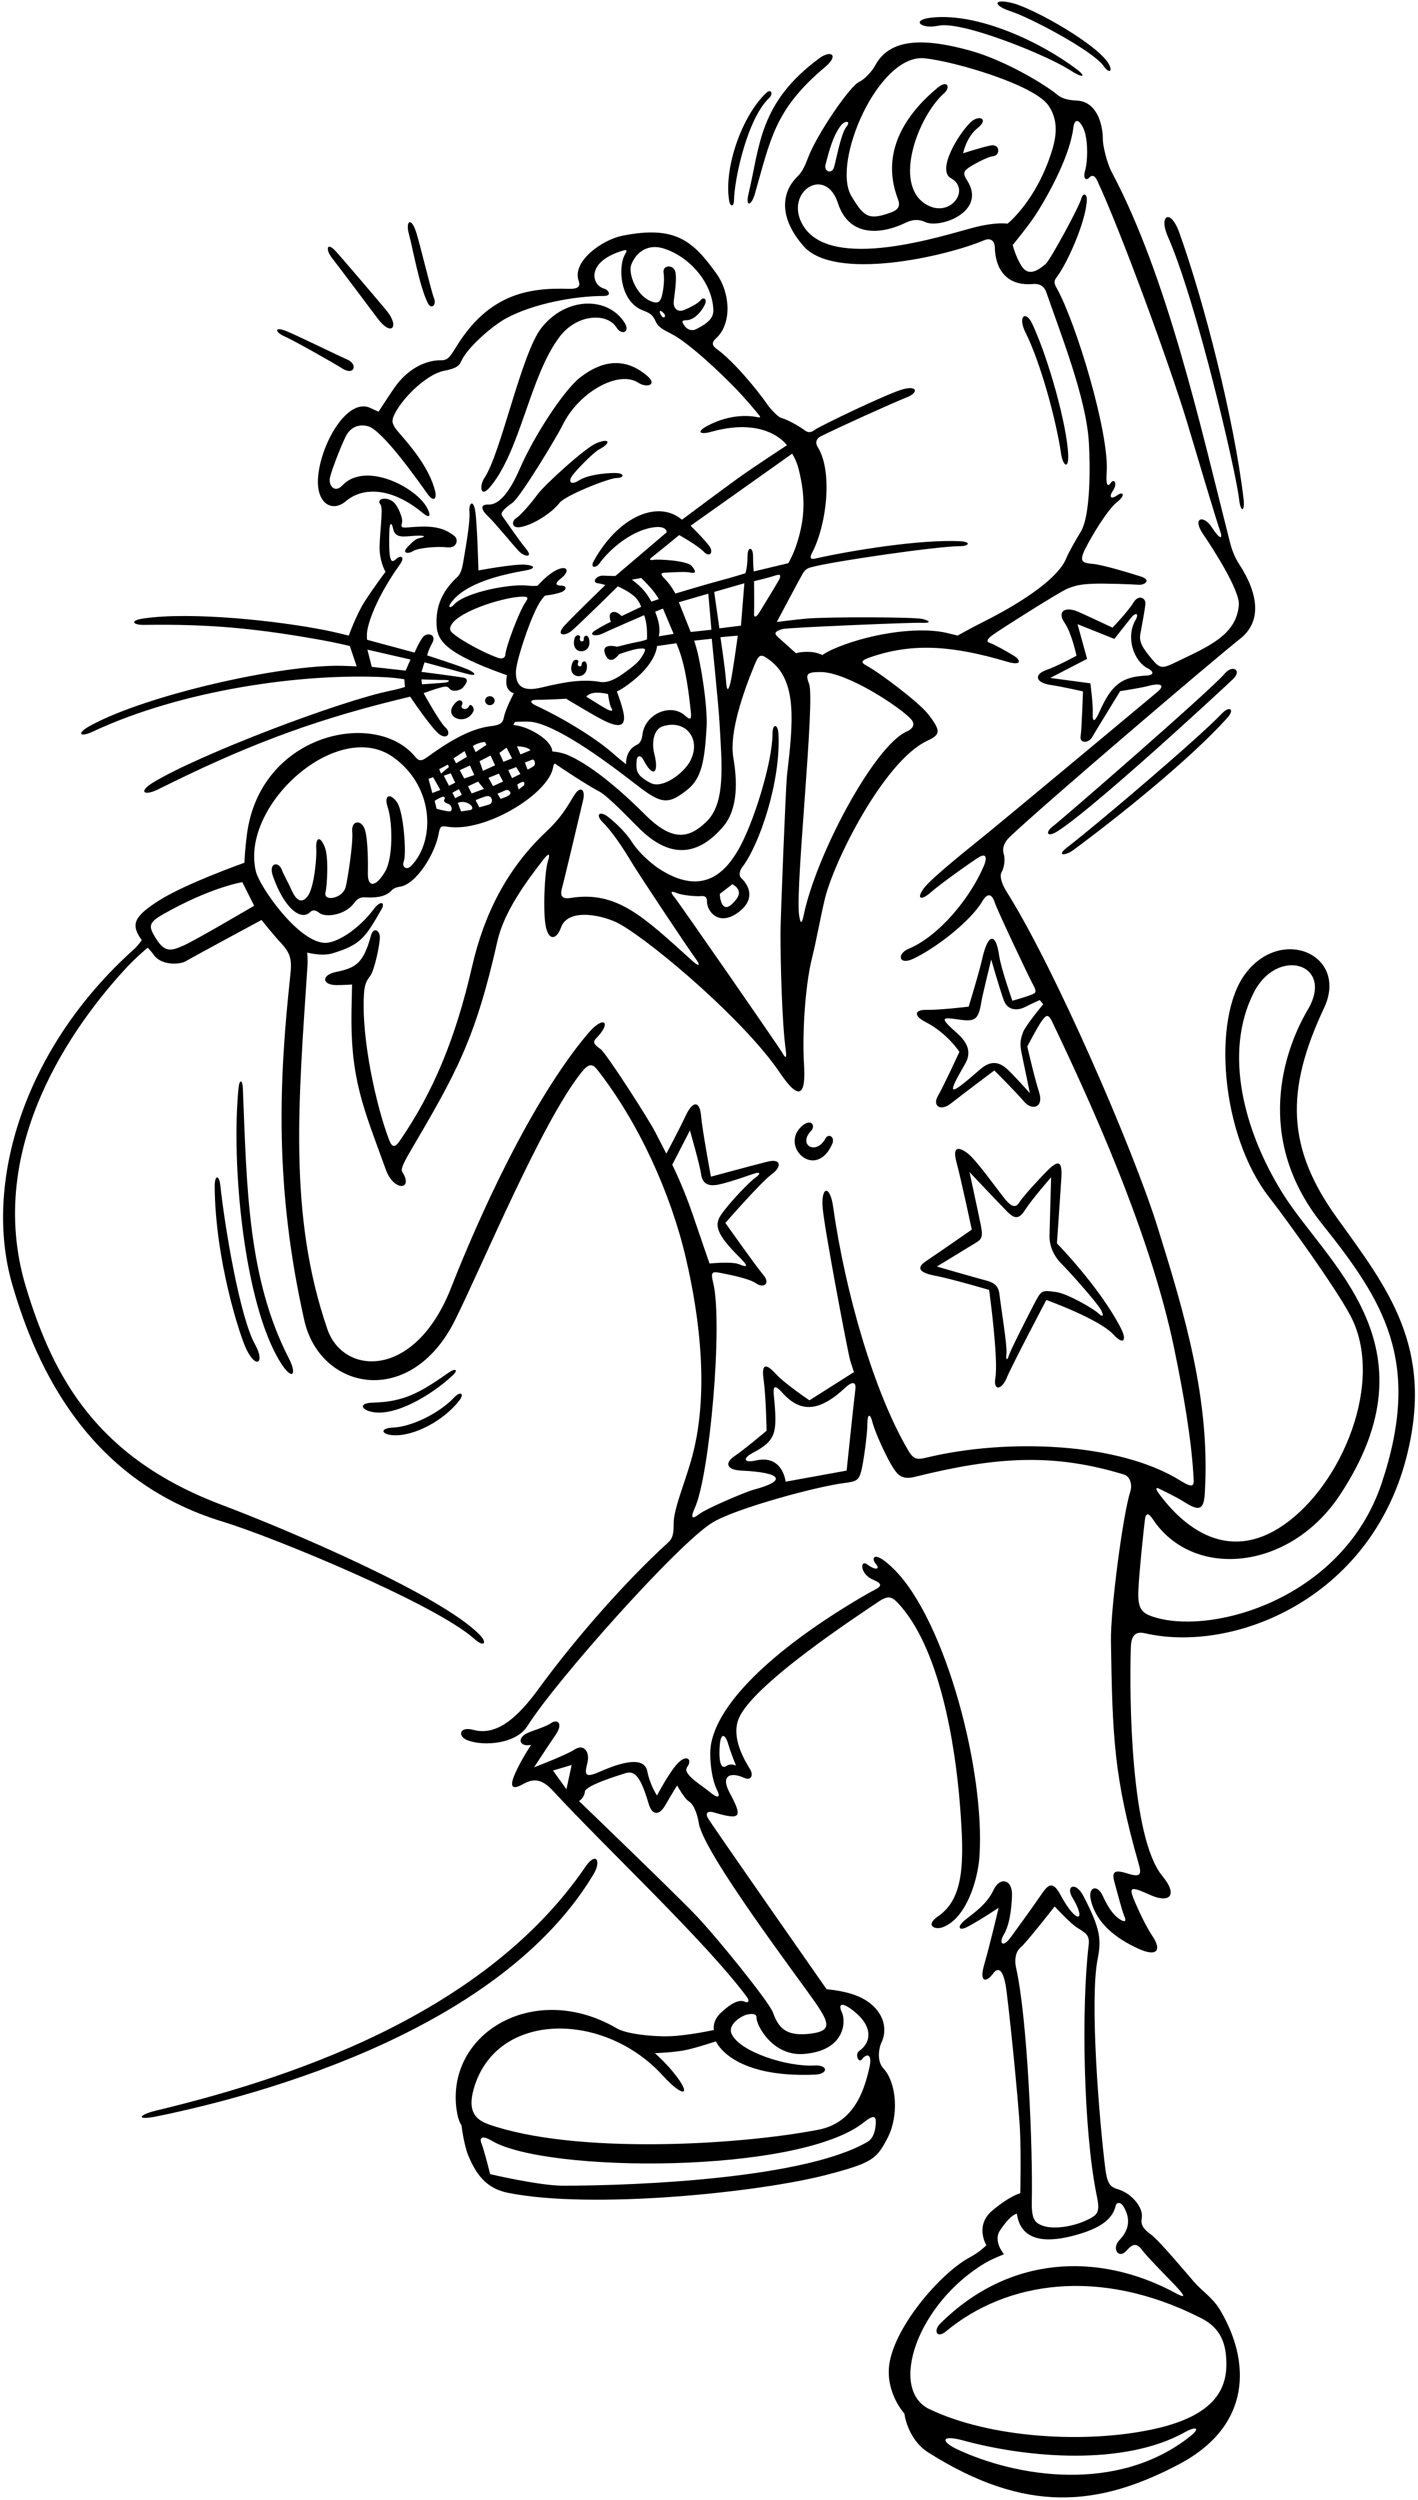 <?xml version="1.0" encoding="UTF-8"?>
<svg xmlns="http://www.w3.org/2000/svg" xmlns:xlink="http://www.w3.org/1999/xlink" width="409pt" height="721pt" viewBox="0 0 409 721" version="1.1">
<g id="surface1">
<path style=" stroke:none;fill-rule:nonzero;fill:rgb(0%,0%,0%);fill-opacity:1;" d="M 385.629 351.238 C 371.137 331.098 370.668 314.59 381.898 290.711 C 389.051 275.512 369.727 266.789 359.191 280.836 C 349.598 293.629 352.02 327.289 366.137 345.375 C 371.188 351.848 385.238 371.363 389.5 379.41 C 399.492 398.301 387.148 428.062 370.301 439.762 C 354.145 450.98 341.285 440.395 334.102 430.512 C 333.102 429.137 333.602 428.938 334.301 429.312 C 335 429.688 339.199 431.637 341.5 433.113 C 345.922 435.945 347.203 435.469 347.5 430.711 C 349.176 403.887 341.676 378.887 333.879 353.883 C 326.895 331.488 304.152 278.969 290.176 256.887 C 289.227 255.391 288.148 252.762 288.898 251.512 C 289.648 250.262 290 247.836 289.5 246.211 C 289 244.586 289.715 242.828 291.199 241.41 C 300.926 232.137 350.176 190.137 357.711 184.207 C 363.82 179.395 363.215 171.602 357.402 162.676 C 356.004 160.523 355.215 158.203 354.691 156.129 C 346.301 122.973 336.656 79.73 320.699 49.711 C 319.18 46.852 318.098 41.887 318.098 40.262 C 318.098 35.461 316.168 29.246 310.602 29.012 C 307.602 28.887 306.031 28.211 304.98 27.336 C 301.199 24.188 289.648 17.328 279.91 14.621 C 266.246 10.824 256.621 11.094 252.426 18.887 C 251.551 20.512 249.465 22.852 247.82 23.602 C 245.055 24.871 235.5 38.988 233.102 45.41 C 232.324 47.488 231.449 49.527 230.074 50.852 C 225.098 55.648 224.82 63.082 231.801 71.012 C 240.707 81.133 272.301 74.137 283.801 69.312 C 286.074 68.359 286.898 69.879 286.938 71.258 C 287.152 79.234 291.785 82.469 297.898 81.91 C 300.273 81.695 301.324 82.93 301.801 84.312 C 305.941 96.324 313.336 114.852 314.07 127.637 C 314.43 133.883 314.656 148.645 311.699 153.41 C 310.602 155.188 308.375 158.988 307.5 161.113 C 305.414 166.176 296.742 172.789 283.102 179.613 C 280 181.16 276.199 183.312 276.199 183.312 C 276.199 183.312 274.676 182.887 273 182.512 C 263.855 180.465 249.41 183.176 240.301 187.211 C 238.324 188.086 237.199 188.91 237.199 188.91 C 237.199 188.91 235.742 188.109 233.602 188.012 C 230.801 187.887 229.602 188.41 229.602 188.41 C 229.602 188.41 225.039 184.336 224.164 183.52 C 223.293 182.703 223.5 182.012 225.699 181.41 C 227.305 180.977 263.625 179.461 266 179.613 C 268.375 179.762 268.551 179.113 266.102 178.512 C 263.648 177.91 238.676 177.887 232.801 178.387 C 229.277 178.688 224.051 179.387 224.051 179.387 C 224.051 179.387 230.719 166.785 231.602 165.312 C 232.48 163.84 233.48 163.738 234.195 163.539 C 239.914 161.945 270.348 157.512 276.883 157.512 C 279.566 157.512 280.16 156.258 277.008 156.09 C 265.832 155.5 245.98 158.641 235.008 161.113 C 233.824 161.379 233.488 160.871 234.199 159.512 C 238.551 151.18 240.219 135.773 235.832 128.891 C 235.121 127.77 235.387 126.52 236.703 125.855 C 241.422 123.465 257.277 116.277 261.719 114.512 C 264.734 113.312 264.801 111.211 260.719 112.18 C 256.633 113.145 236.434 122.91 235.102 123.91 C 233.766 124.91 232.996 124.762 232.102 124.086 C 231.355 123.52 227.801 121.211 225.301 120.512 C 224.395 120.258 222.262 118.008 221.301 116.613 C 218.43 112.445 211.617 104.176 206.801 100.711 C 205.336 99.66 205.219 98.777 206.5 97.613 C 211.199 93.34 210.633 84.484 206.684 78.965 C 199.984 69.609 194.883 64.848 179.383 68.012 C 173.809 69.152 164.824 75.34 166.941 81.121 C 167.625 82.988 166.055 83.363 164.004 83.297 C 152.238 82.914 140.844 84.93 131.602 100.012 C 129.516 103.41 128.961 103.934 127 103.91 C 122.969 103.867 117.625 106.199 113.699 111.91 C 112.102 114.238 109.199 118.711 109.199 118.711 C 109.199 118.711 108.398 118.41 106.883 117.68 C 100.18 114.438 92.301 128.262 91.719 138.012 C 91.289 145.16 95.77 147.938 99.801 144.512 C 104.496 140.52 112.73 140.324 121.898 147.91 C 124.316 149.91 124.242 148.359 123.102 146.312 C 119.773 140.355 105.301 133.012 98.719 140.012 C 96.504 142.367 94.617 139.945 95.199 137.613 C 95.781 135.277 98.051 129.379 99.602 126.113 C 101.148 122.848 103.762 122.32 106.102 122.91 C 110.398 124.004 121.121 139.406 123.277 142.402 C 125.191 145.07 126.02 143.676 125.5 141.613 C 123.977 135.531 119.488 129.805 115.051 124.762 C 113.219 122.68 112.898 121.66 113.48 120.16 C 115.152 115.863 122.562 107.98 128.207 106.906 C 131.707 106.238 132.484 105.441 133.082 104.09 C 134.75 100.301 141.934 93.973 146.117 91.73 C 153.961 87.527 165.855 85.348 174.219 85.348 C 176.633 85.348 175.48 83.562 174.23 83.23 C 170.727 82.297 168.93 75.836 178.898 72.512 C 180.898 71.848 181.047 72.016 180.266 73.363 C 178.211 76.902 178.727 87.043 185.539 89.566 C 187.789 90.398 188.383 91.062 189.133 92.73 C 189.883 94.398 191.336 95.098 193.699 96.312 C 198.77 98.918 207.973 107.672 212.246 112.109 C 215.164 115.137 217.836 118.363 219.008 119.812 C 219.406 120.309 219.281 120.473 218.637 120.336 C 216.418 119.867 210.742 119.23 203.969 122.848 C 200.914 124.477 201.617 125.512 205.199 124.512 C 221.301 120.02 226.977 128.41 226.977 128.41 C 226.977 128.41 217.281 134.73 212.602 138.113 C 207.914 141.496 196.707 149.883 196.707 149.883 C 196.707 149.883 196.098 149.402 195.633 149.098 C 188.801 144.598 178.133 149.43 171.301 161.711 C 170.035 163.984 171.969 163.777 172.801 162.613 C 176 158.133 182.777 152.52 189.199 152.012 C 192.367 151.762 192.301 153.512 192.301 153.512 L 177.488 166.121 C 177.488 166.121 175.863 166.098 173.945 166.012 C 172.027 165.93 170.633 167.93 172.301 168.18 C 173.457 168.352 174.602 168.711 174.602 168.711 C 174.602 168.711 165.902 177.109 162.969 180.258 C 160.035 183.41 162.898 183.578 164.898 181.91 C 166.898 180.246 178.219 169.098 178.219 169.098 C 178.219 169.098 181.602 170.613 183.199 172.211 C 184.512 173.523 184.926 175.012 184.926 175.012 L 179.301 177.68 C 179.301 177.68 177.75 175.988 176.5 176.613 C 175.25 177.238 176.199 179.312 176.199 179.312 C 176.199 179.312 174.25 180.211 171.801 181.711 C 169.352 183.211 171.852 183.66 173.801 182.711 C 175.75 181.762 185.801 177.41 185.801 177.41 C 185.801 177.41 186.281 178.594 186.5 180.613 C 186.719 182.629 186.602 184.41 186.602 184.41 C 186.602 184.41 185.5 184.859 184 185.113 C 182.5 185.363 178 186.512 178 186.512 C 178 186.512 173.051 185.18 174.613 188.82 C 176.094 192.262 178.551 188.672 178.551 188.672 C 178.551 188.672 182.473 187.281 184 187.113 C 185.801 186.91 186.469 186.93 185.801 188.211 C 184.633 190.461 183.754 191.473 179.398 194.512 C 176.98 196.203 174.891 196.969 173.164 196.668 C 167.719 195.723 162.426 196.801 156.176 198.277 C 151.762 199.324 148.73 198.688 148.801 193.812 C 148.844 190.875 152.301 180.262 154.801 175.312 C 156.129 172.684 157.219 171.762 157.219 171.762 C 157.219 171.762 159.898 171.512 161.801 170.812 C 163.605 170.148 163.5 168.895 161.926 168.895 C 160.352 168.895 159.824 168.336 161.801 166.812 C 164.656 164.605 163.547 162.715 160.102 164.613 C 157.602 165.988 155.039 168.934 155.039 168.934 C 155.039 168.934 153.699 169.074 151.926 168.871 C 147.316 168.355 134.102 170.738 130.895 174.422 C 130.023 175.422 128.984 175.355 130.102 173.812 C 134.301 168.012 144.992 165.672 151.602 164.512 C 154.449 164.012 154.547 163.094 151.422 162.844 C 148.297 162.594 138 164.512 138 164.512 C 138 164.512 137.645 151.41 137.117 147.637 C 136.594 143.863 135.148 144.961 135.398 147.711 C 135.648 150.461 134.367 157.551 133.898 160.41 C 133.434 163.273 133.125 165.262 131.898 166.41 C 128.535 169.57 125.867 173.48 125.898 179.41 C 125.926 183.887 127.176 187.137 139.801 192.312 C 142.461 193.402 146.23 194.734 146.23 194.734 C 146.23 194.734 145.82 196.648 146.176 197.887 C 146.676 199.637 148.219 199.906 148.219 199.906 C 148.219 199.906 145.801 204.387 145.301 207.012 C 144.996 208.613 144.102 209.113 141.602 209.41 C 134.91 210.215 128.254 214.734 123.105 218.438 C 120.879 220.035 120.449 218.988 119.199 217.613 C 107.387 204.617 74.848 211.855 71.199 240.812 C 70.562 245.871 70.5 248.812 70.5 248.812 C 70.5 248.812 53.676 254.762 45.918 259.668 C 39.52 263.715 38.426 265.836 39.398 268.512 C 39.898 269.887 40.898 271.113 40.898 271.113 C 40.898 271.113 39.836 272.695 38.699 273.711 C 6.781 302.266 -4.844 341.371 3.5 370.312 C 10.773 395.547 26.051 427.242 64.289 438.852 C 78.789 443.254 125.629 462.598 136.801 472.637 C 139.672 475.219 140.602 473.785 138.398 471.512 C 127.25 459.984 82.906 441.141 64 434.012 C 28.164 420.5 15.473 397.629 7.469 371.129 C -4.773 330.594 21.867 294.895 36.301 279.262 C 39.301 276.012 42.602 273.312 42.602 273.312 C 42.602 273.312 43.613 274.332 44.391 275.434 C 46.492 278.414 51.762 278.273 53.59 277.207 C 56.59 275.457 75.434 265.312 75.434 265.312 C 75.434 265.312 78.594 269.332 81 271.91 C 84.008 275.137 84.203 276.961 83.711 281.516 C 80.43 311.871 79.156 342.43 87.766 380.758 C 92.332 401.074 118.449 406.316 131.199 380.812 C 139.051 365.109 156.207 323.637 167.75 309.211 C 169.801 306.645 170.895 306.738 172.27 308.488 C 184.105 323.547 193.406 343.988 197.781 362.625 C 201.918 380.254 204.703 402.688 199.301 421.312 C 197.176 428.637 194.262 435.34 194.301 439.512 C 194.324 442.285 194.051 443.637 192.676 444.887 C 180.051 456.363 165.438 473.203 155.406 486.98 C 149.402 495.223 143.336 500.738 136.551 498.887 C 132.426 497.762 131.898 500.785 134.898 501.91 C 139.676 503.703 148.922 502.875 152.102 497.812 C 160.301 484.762 195.434 445.32 205.426 439.137 C 211.992 435.07 235.715 428.641 243.551 427.695 C 247.176 427.258 247.727 426.785 248.398 424.312 C 249.074 421.836 250.219 413.203 250.188 410.516 C 250.16 407.82 250.969 407.473 251.602 410.012 C 252.363 413.074 255.715 420.395 257.664 423.395 C 259.082 425.574 260.363 426.793 263.898 425.91 C 287.895 419.938 304.16 419.137 324.293 425.277 C 325.664 425.695 326.773 427.832 326 430.211 C 323.957 436.504 320.281 463.938 320.43 473.387 C 320.871 501.016 321.281 512.504 328.48 537.684 C 329.32 540.625 328.934 541.492 325.285 540.328 C 321.051 538.977 320.676 540.012 321.5 543.012 C 322.047 545 323.715 551.379 324.301 552.637 C 324.887 553.898 324.676 554.688 322.801 553.387 C 320.926 552.086 319.5 549.863 318 546.613 C 316.5 543.363 313.676 544.137 314.676 548.137 C 316.312 554.691 321.801 559.012 328.367 562.004 C 333.691 564.43 335.164 562.5 332.426 558.387 C 330.676 555.762 328.891 552.062 327.512 548.879 C 325.406 544.016 325.859 543.84 331.801 546.512 C 337.16 548.926 340.004 546.777 335.246 541.008 C 326.145 529.969 325.699 489.762 326.176 475.012 C 326.277 471.777 327.445 470.383 330.176 471.012 C 355.676 476.887 395.004 461.273 405.602 420.512 C 413.883 388.656 400.219 371.512 385.629 351.238 Z M 190.801 91.098 C 189.883 89.68 190.32 89.086 191.477 90.383 C 192.309 91.316 191.398 92.023 190.801 91.098 Z M 200.672 94.984 C 199.938 95.344 198.414 95.43 197.355 93.836 C 196.672 92.801 196.488 92.348 197.969 92.348 C 200.551 92.348 202.816 89.113 203.398 87.613 C 203.984 86.113 202.801 85.578 202.051 86.598 C 201.301 87.613 198.332 89 197.301 89.41 C 195.383 90.18 194.121 88.828 194.328 86.898 C 194.539 84.969 195.379 79.973 194.699 78.113 C 194.02 76.254 191.016 76.43 191.398 78.711 C 191.781 80.996 191.199 84.68 190.699 86.012 C 190.199 87.348 189.352 87.562 187.602 86.812 C 183.316 84.977 181.305 78.836 182 76.613 C 182.945 73.602 186.141 70.043 191.367 71.648 C 198.555 73.859 204.973 80.934 205.699 88.512 C 205.922 90.805 205.648 92.543 200.672 94.984 Z M 300.898 289.613 C 300.898 289.613 295.766 295.762 295.051 297.762 C 294.27 299.941 294.078 301.148 294.801 304.41 C 295.383 307.047 297.051 315.262 297.051 315.262 C 297.051 315.262 291.5 309.047 290.051 307.93 C 288.602 306.812 286.223 305.328 282.738 308.375 C 273.41 316.527 272.941 316.176 278.395 306.77 C 280.309 303.461 279.082 300.68 276.098 298.008 C 271.035 293.48 271.371 293.277 276.562 294.031 C 281.379 294.73 282.219 294.098 283.102 288.711 C 283.387 286.957 285.898 276.711 285.898 276.711 C 285.898 276.711 288.367 285.316 289.535 288.48 C 290.703 291.648 293.727 291.406 295.633 290.43 C 297.539 289.449 299.898 288.41 299.898 288.41 Z M 238.102 47.512 C 239.102 43.613 240.277 39.102 242.551 36.18 C 243.719 34.68 245.602 34.777 244.102 36.613 C 242.602 38.445 241.258 45.754 240.602 48.113 C 239.941 50.473 237.609 49.422 238.102 47.512 Z M 290.602 64.512 C 290.602 64.512 287.516 63.91 280.898 65.613 C 272.488 67.773 239.477 78.77 231.5 64.812 C 226.129 55.41 238.102 47.512 241.699 58.613 C 244.699 67.855 253.246 68.129 261.5 64.113 C 263.352 63.211 265.309 63.27 266.801 64.012 C 270.883 66.047 284.719 61.18 279 52.113 C 278.121 50.719 277.699 49.773 278.801 48.812 C 279.902 47.852 284.766 45.18 286.602 45.012 C 288.434 44.848 288.59 41.363 285.676 41.965 C 282.758 42.562 277.801 44.211 277.801 44.211 C 277.801 44.211 278.664 39.578 282 36.91 C 285.336 34.246 282.383 33.012 280.051 35.18 C 276.586 38.398 270.051 49.082 274.301 51.41 C 280.18 54.637 273.941 63.293 266.898 58.812 C 257.516 52.84 264.93 33.434 272.301 26.91 C 274.215 25.223 273.383 22.848 270.383 25.348 C 263.055 31.453 253.332 42.578 258.977 57.375 C 259.727 59.34 259.234 60.48 256.898 61.312 C 250.527 63.59 249.215 62.57 245.602 56.613 C 239.734 46.938 253.371 15.41 266.699 16.812 C 275.594 17.746 298.336 24.5 302.398 30.41 C 305.148 34.41 304.848 38.777 303.5 43.211 C 299.051 57.848 290.602 64.512 290.602 64.512 Z M 233.383 197.262 C 232.375 194.574 232.391 193.758 236.801 193.812 C 244.379 193.902 259.414 203.789 262.719 207.348 C 263.801 208.512 263.867 209.922 261.449 211.004 C 252.211 215.145 235.422 246.391 231.797 264.004 C 231.215 266.84 230.809 266.238 230.469 263.762 C 229.383 255.93 235.133 201.93 233.383 197.262 Z M 224.719 167.18 C 224.449 167.719 219.664 175.629 218.93 176.777 C 218.195 177.93 217.418 178.238 217.5 177.074 C 217.586 175.906 217.5 167.613 217.5 167.613 C 217.5 167.613 222.082 166.516 223.699 165.949 C 225.312 165.383 225.199 166.211 224.719 167.18 Z M 188.156 160.594 C 189.156 159.844 195.898 154.312 195.898 154.312 C 195.898 154.312 201.191 157.242 202.941 159.074 C 204.691 160.91 205.801 159.348 204.719 157.68 C 203.633 156.012 199.199 151.613 199.199 151.613 L 228.469 130.848 C 228.469 130.848 229.633 132.512 230.301 135.098 C 232.324 142.938 232.32 149.352 229.699 157.211 C 228.781 159.961 227.398 162.41 227.398 162.41 L 217.398 164.812 C 217.398 164.812 217.203 162.906 217.203 160.324 C 217.203 157.738 215.602 157.348 215.602 160.512 C 215.602 163.68 215 165.312 215 165.312 C 215 165.312 211.629 166.41 207.801 167.41 C 203.973 168.414 194.801 171.18 194.801 171.18 C 194.801 171.18 193.527 168.738 191.883 167.098 C 190.383 165.598 190.652 165.242 191.473 165.188 C 193.027 165.09 197.715 164.797 198.945 165.09 C 200.719 165.512 200.898 164.91 199.551 163.262 C 198.199 161.613 189.781 161.234 188.531 161.449 C 187.281 161.668 187.156 161.344 188.156 160.594 Z M 207.5 181.211 L 206 170.711 L 214.699 168.211 L 213.719 180.43 Z M 212.801 183.312 C 212.801 183.312 211.266 194.68 210.633 197.098 C 210 199.512 209.59 199.242 209.398 196.211 C 209.211 193.184 207.801 183.762 207.801 183.762 Z M 188.684 217.238 C 188.141 215.145 188.047 210.449 191.215 209.449 C 197.863 207.348 202.461 213.27 199 219.613 C 197.18 222.953 191.094 227.699 187.523 225.754 C 183.609 223.617 183.414 222.426 183.633 219.348 C 183.746 217.73 184.867 217.754 185.59 219.148 C 188.332 224.449 190.219 223.18 188.684 217.238 Z M 205.199 181.613 L 199.219 182.262 L 195.801 173.68 L 204.301 171.211 Z M 190.109 180.406 C 189.844 178.438 188.957 176.41 188.957 176.41 L 191.219 175.512 L 194.301 182.812 L 190 183.512 C 190 183.512 190.383 182.43 190.109 180.406 Z M 185.199 169.723 C 183.617 168.055 182.219 167.18 182.219 167.18 L 184.969 166.68 C 184.969 166.68 186.301 168.012 187.777 169.652 C 188.914 170.918 190.051 172.762 190.051 172.762 L 187.883 173.512 C 187.883 173.512 186.785 171.391 185.199 169.723 Z M 171.398 199.812 C 173.051 199.598 175.371 200.152 175.371 200.152 C 175.371 200.152 175.801 203.43 176.383 204.262 C 176.969 205.098 176.281 205.195 175 204.512 C 173.719 203.828 169.102 200.91 169.102 200.91 C 169.102 200.91 169.75 200.027 171.398 199.812 Z M 154.941 201.812 C 157.551 201.848 163.301 201.512 163.301 201.512 C 163.301 201.512 172.074 206.852 174.801 208.098 C 178.754 209.902 180.926 209.586 179.633 204.68 C 178.801 201.512 177.898 199.41 177.898 199.41 C 177.898 199.41 179.266 198.98 182.602 196.312 C 189.418 190.859 189.5 186.312 189.5 186.312 L 195.102 185.512 C 195.102 185.512 195.355 186.121 195.711 187.047 C 197.82 192.523 198.699 200.027 199.266 205.316 C 199.516 207.648 199.051 207.68 197.551 206.348 C 193.438 202.691 186.086 205.859 185.301 211.812 C 185.184 212.695 184.969 214.203 183.719 214.785 C 180.207 216.426 180.602 220.41 180.602 220.41 C 180.602 220.41 178.781 219.027 177.199 217.613 C 171.555 212.562 161.602 206.711 154.633 203.512 C 152.734 202.641 152.695 201.785 154.941 201.812 Z M 145.762 188.812 C 145.676 189.863 144.695 190.055 143.801 189.762 C 140.359 188.645 133.051 184.852 130.469 182.512 C 129.711 181.824 129.578 181.148 130.301 180.012 C 132.605 176.383 144.078 172.551 149.969 172.098 C 152.613 171.891 152.398 172.512 151.539 173.734 C 149.805 176.199 145.957 186.328 145.762 188.812 Z M 148.5 208.211 C 148.5 208.211 152.297 207.918 154.031 208.289 C 162.227 210.059 176.047 220.496 183.801 226.512 C 190.812 231.953 192.797 232.113 198.301 227.711 C 202.367 224.457 203.238 219.402 203.801 209.848 C 204.16 203.75 202.098 190.734 200.613 185.992 C 200.387 185.273 200.219 184.762 200.219 184.762 L 205.301 184.211 C 205.301 184.211 207.254 203.559 207.5 207.91 C 208.223 220.594 209.379 231.598 203.719 237.012 C 198.789 241.727 194.066 242.945 186.031 234.906 C 181.059 229.934 171.723 221.246 163.941 217.816 C 161.758 216.855 159.301 216.711 159.301 216.711 C 159.301 216.711 159.469 214.48 155.301 211.812 C 151.133 209.145 148.051 209.098 148.051 209.098 Z M 146.602 222.113 L 148.898 221.211 L 150.102 223.211 L 147.699 224.41 Z M 147.102 229.074 C 146.5 229.773 144.363 230.387 144.363 230.387 L 143.488 228.887 C 143.488 228.887 144.883 228.324 145.797 227.91 C 146.711 227.5 147.555 228.543 147.102 229.074 Z M 150.676 225.512 C 151.453 225.238 151.305 226.395 151.051 226.574 C 150.426 227.012 149.613 227.699 149.613 227.699 L 149.199 226.312 C 149.199 226.312 149.426 225.949 150.676 225.512 Z M 150.113 217.574 L 149.102 215.211 C 149.102 215.211 150.551 215.262 151.613 215.574 C 152.676 215.887 152.988 216.387 152.988 216.387 Z M 153.398 219.113 C 154.211 218.762 154.59 220.371 154.023 220.867 C 153.523 221.305 152.176 221.949 152.176 221.949 L 151.398 219.91 C 151.398 219.91 152.688 219.422 153.398 219.113 Z M 146.102 215.613 L 147.699 218.711 L 145.199 219.711 L 144.047 217.129 Z M 145.105 225.395 L 142.199 226.711 L 140.898 224.312 L 143.898 223.113 Z M 134.898 231.613 C 136.523 232.363 136.492 233.465 135.68 233.59 C 134.867 233.715 132.988 234.012 132.988 234.012 L 132.055 231.562 C 132.055 231.562 133.273 230.863 134.898 231.613 Z M 131.301 230.199 L 130.5 228.613 L 132.363 227.574 L 133.199 229.211 Z M 136.051 228.824 L 134.988 226.762 L 137.898 225.41 L 139.602 227.512 Z M 140.484 229.59 C 142 229.367 142.43 231.57 141.102 232.012 C 140.352 232.262 138.238 232.824 138.238 232.824 L 137.176 230.762 C 137.176 230.762 139.57 229.727 140.484 229.59 Z M 142.801 220.711 L 139.301 222.312 L 138.32 219.516 L 141.488 217.887 Z M 137.898 214.41 C 139.34 213.898 139.898 214.012 139.898 214.012 L 140.301 214.812 L 137.199 216.91 L 136.398 215.211 C 136.398 215.211 136.465 214.926 137.898 214.41 Z M 136.801 223.512 L 133.898 224.512 L 132.602 222.113 L 135.551 220.762 Z M 134 216.613 L 134.676 218.262 L 131.551 220.137 L 130.801 218.711 Z M 131.301 225.711 L 129.5 226.613 L 128 223.711 L 130 223.012 Z M 129.215 231.797 C 130.453 232.184 130.664 234.074 129.602 234.012 C 128.539 233.949 125.926 233.262 125.926 233.262 L 125.379 230.965 C 125.379 230.965 126.246 230.363 127.246 229.926 C 128.246 229.488 128.449 230.137 128.199 230.512 C 127.949 230.887 127.977 231.41 129.215 231.797 Z M 129.176 220.512 L 129.488 221.199 L 127.199 223.113 L 126.676 221.824 Z M 124.926 224.137 L 127 227.812 L 124.699 228.711 L 123.602 224.613 Z M 53.102 272.613 C 48.812 274.562 47.223 274.668 44.301 269.512 C 42.883 267.012 43.215 265.863 46.801 263.812 C 60.719 255.848 69.898 254.41 69.898 254.41 L 73.301 261.211 C 73.301 261.211 56.766 270.945 53.102 272.613 Z M 199.848 350.387 C 197.012 342.055 193.898 335.91 193.898 335.91 L 199 326.012 C 199 326.012 201.867 336.012 202.199 338.512 C 202.531 341.012 203.84 342.332 207.301 341.613 C 210.762 340.895 216.719 338.68 217.883 338.348 C 219.051 338.012 219.648 338.379 217.898 339.613 C 216.148 340.848 210.398 346.812 208 350.312 C 205.969 353.273 206.551 355.848 213.219 362.512 C 215.711 365.008 215.977 365.758 213.199 364.613 C 211.016 363.711 204.656 364.398 204.656 364.398 C 204.656 364.398 202.68 358.723 199.848 350.387 Z M 246.719 400.68 C 246.281 404.023 244.199 424.113 244.199 424.113 L 226.602 427.312 C 226.602 427.312 225.809 419.418 218.012 421.191 C 214.344 422.023 214.266 420.512 217.102 419.012 C 223.922 415.402 224.273 413.277 223.199 402.41 C 222.914 399.547 223.539 399.305 225.699 401.711 C 231.051 407.68 236.551 407.012 243.898 400.113 C 245.602 398.516 247.031 398.246 246.719 400.68 Z M 267.301 420.348 C 264.762 420.953 263.633 421.098 262.051 418.43 C 252.141 401.734 243.801 372.762 240.297 347.992 C 239.383 341.535 236.719 342.098 237.301 348.512 C 237.883 354.93 244.629 390.445 245.219 392.348 C 245.805 394.246 246.301 395.711 246.301 395.711 L 233.469 403.848 C 233.469 403.848 226.219 398.93 223.883 396.348 C 221.551 393.762 219.512 392.504 220.227 397.652 C 220.945 402.801 221.109 412.609 221.109 412.609 C 221.109 412.609 214.984 417.828 211.898 419.91 C 208.816 421.996 209.719 423.93 213.801 424.113 C 225.594 424.641 227.113 427.047 217.398 429.613 C 215.066 430.23 203.633 435.098 201.633 436.68 C 199.633 438.262 199.066 437.828 200.398 434.91 C 204.711 425.48 208.547 381.637 205.719 370.012 C 204.973 366.953 205.305 366.625 207.609 367.07 C 209.078 367.355 215.969 368.598 218.051 370.098 C 220.133 371.598 222.395 370.316 220.145 367.648 C 217.895 364.984 209.219 352.68 209.219 352.68 C 209.219 352.68 219.551 340.848 222.551 338.68 C 225.551 336.512 225.383 334.012 221.383 335.012 C 217.23 336.051 205.051 339.348 205.051 339.348 C 205.051 339.348 202.531 325.711 202.199 321.711 C 201.867 317.711 199.969 317.129 197.801 321.711 C 195.633 326.297 192.199 332.711 192.199 332.711 C 192.199 332.711 190.816 330.027 188.91 326.332 C 187.004 322.641 174.855 303.711 173.223 302.551 C 171.605 301.402 170.766 300.66 171.898 299.512 C 176.621 294.719 174.16 292.66 169.633 298.012 C 153.133 317.512 137.969 351.352 130.102 371.41 C 119.715 397.887 99.043 396.734 94.426 383.324 C 83.039 350.238 86.16 317.109 88.699 278.312 C 88.816 276.527 88.602 274.711 88.602 274.711 C 88.602 274.711 92.781 275.863 95.863 274.945 C 104.121 272.492 105.43 270.289 110.102 262.113 C 111.102 260.363 109.867 259.395 107.699 262.312 C 103.789 267.574 97.121 272.348 93.195 271.887 C 85.461 270.977 74.809 255.523 73.801 251.312 C 69.219 232.18 97.438 207.004 113.383 218.348 C 125.391 226.891 125.586 242.727 118.469 249.848 C 117.383 250.93 115.75 250.23 116.5 248.312 C 117.25 246.395 116.469 234.262 114.551 231.43 C 112.633 228.598 110.633 229.211 111.801 232.711 C 113.273 237.137 113.41 247.355 111.102 251.312 C 108.445 255.863 105.984 256.16 106.102 251.711 C 106.145 250.023 106.219 242.098 105.219 239.18 C 104.219 236.262 101.266 236.582 101.598 239.832 C 101.93 243.082 100.203 253.996 99.703 255.828 C 98.77 259.258 93.125 260.105 93.898 257.312 C 94.234 256.113 94.969 247.43 93.633 244.18 C 92.301 240.93 91.031 241.531 91.219 244.68 C 91.398 247.824 90.551 255.598 88.969 258.098 C 87.383 260.598 85.641 260.098 84.199 256.91 C 82.762 253.727 82.109 252.891 81.191 250.641 C 80.273 248.391 77.332 248.75 78.746 252.75 C 82.039 262.039 86.824 265.688 89.5 263.012 C 90.133 262.379 91 262.379 92 263.211 C 93.891 264.785 99.68 263.867 102.133 260.43 C 102.969 259.262 103.867 258.703 105.367 258.785 C 107.844 258.926 111.133 258.844 112.973 256.77 C 113.621 256.035 114.781 255.801 115.281 255.734 C 120.047 255.098 125.523 246.164 126.539 240.398 C 126.914 238.293 127.188 238.117 129.113 238.426 C 139.906 240.152 158.281 228.984 159.547 221.246 C 159.715 220.227 159.977 219.988 160.633 220.598 C 160.945 220.887 169.789 226.719 172.621 228.137 C 175.453 229.555 181.84 236.488 184.898 239.41 C 192.34 246.516 200.391 247.949 208.547 238.438 C 213.137 233.078 212.551 224.57 211.512 218.43 C 210.297 211.262 214.41 199.602 217.566 191.922 C 218.965 188.508 219.441 188.484 221.969 190.348 C 230.129 196.359 228.723 208.629 226.988 223.66 C 226.652 226.566 225.121 264.992 225.121 268.992 C 225.121 277.98 225.539 294.824 226.652 302.992 C 226.953 305.191 226.594 305.344 225.676 303.68 C 224.762 302.012 195.707 260.141 194.574 258.809 C 193.441 257.473 193.23 256.738 195.098 257.508 C 196.965 258.273 200.867 258.547 202.133 258.43 C 203.398 258.312 203.914 258.738 203.914 259.988 C 203.914 262.738 207.145 267.188 212.703 263.301 C 217.055 260.254 217.141 256.449 213.699 253.113 C 213.133 252.562 213.238 251.203 214.07 250.121 C 219.023 243.684 225.227 225.477 224.535 211.734 C 224.387 208.684 222.816 208.527 222.816 211.66 C 222.816 219.703 217.305 237.809 212.734 245.441 C 209.57 250.73 203.051 259.262 189.672 250.254 C 188.004 249.129 184.316 246.012 182.398 243.012 C 180.484 240.012 177.551 237.262 175.301 235.512 C 173.051 233.762 171.516 234.859 173.969 237.262 C 176.418 239.664 179.734 244.578 181.969 248.348 C 184.199 252.113 198.723 273.895 200.473 276.227 C 202.223 278.559 201.719 278.938 199.699 277.113 C 185.383 264.18 177.895 256.816 164.445 258.98 C 162.203 259.34 161.457 258.434 162.09 256.164 C 162.723 253.898 167.695 232.891 168.199 230.711 C 168.883 227.762 167.465 226.309 165.535 229.484 C 163.348 233.094 161.719 235.93 157.551 239.848 C 146.109 250.602 139.586 263.855 136.199 278.613 C 131.367 299.664 124.941 314.984 115.32 328.996 C 114.035 330.867 113.16 331.137 112.262 328.805 C 108.617 319.359 104.109 299.461 105 286.41 C 105.133 284.477 105.488 283.023 106.738 281.523 C 107.988 280.023 109.719 271.848 109.551 270.012 C 109.383 268.18 107.664 267.395 107 269.812 C 104.77 277.906 102.637 279.117 96.898 280.312 C 92.598 281.211 92.875 284.059 96.969 284.098 C 98.699 284.113 101.551 283.93 101.551 283.93 C 101.551 283.93 101.434 288.352 101.383 291.348 C 101.043 311.395 104.859 319.547 111.281 337.301 C 113.645 343.828 119.348 343.141 116.051 338.012 C 115.617 337.34 115.922 336.172 118.301 332.113 C 131.395 309.777 137.039 300.066 143.469 271.43 C 145.391 262.855 151.875 254.172 156.633 248.012 C 158.051 246.18 158.914 245.68 158 248.512 C 157.086 251.348 156.508 263.492 157.508 267.574 C 158.508 271.656 160.719 270.598 161.801 267.512 C 163.922 261.48 174.707 264.109 178.969 266.598 C 189.41 272.688 215.098 294.777 224.898 309.312 C 230.531 317.664 232.504 316.07 231.898 306.812 C 231.398 299.137 232.078 284.609 234.301 275.91 C 235.266 272.129 236.719 264.262 237.898 259.312 C 240.539 248.266 254.945 219.641 267.301 213.711 C 270.938 211.965 271.922 211.195 267.469 205.68 C 264.836 202.422 253.648 193.969 250.188 192.109 C 248.496 191.199 247.945 190.637 250.777 189.637 C 263.512 185.141 275.301 186.348 290.441 190.82 C 294.953 192.156 294.328 190.316 292.48 189.148 C 290.629 187.984 286.762 185.836 285.609 185.453 C 284.461 185.07 284.531 184.48 286.199 183.211 C 287.867 181.941 305.719 170.598 308 169.711 C 310.281 168.828 311.82 168.488 315.219 168.348 C 318.613 168.203 326.703 168.512 328.438 168.645 C 330.172 168.777 332.219 167.262 329.051 166.262 C 325.883 165.262 318.102 162.863 315.102 162.613 C 312.102 162.363 311.215 161.902 313.047 158.238 C 314.879 154.57 319.473 146.938 322.141 144.852 C 324.809 142.77 323.969 141.598 322.219 142.848 C 320.469 144.098 319.719 143.43 321.051 141.43 C 322.383 139.43 321.367 137.812 320.383 139.262 C 319.398 140.711 318.949 139.562 319.199 136.312 C 320.062 125.074 310.324 92.934 304.801 83.113 C 304.051 81.777 303.883 81.078 304.801 79.91 C 307.602 76.348 313.344 63.836 313.48 57.492 C 313.512 56.051 312.418 55.27 311.801 57.512 C 311.184 59.754 302.969 74.93 301.633 76.098 C 298.742 78.625 296.348 79.449 294.609 76.656 C 292.875 73.871 292.098 70.66 292.098 70.66 C 292.098 70.66 296.602 65.195 298.602 62.113 C 302.945 55.41 308.746 44.363 309.594 36.746 C 309.762 35.246 310.633 33.527 312.301 36.613 C 313.969 39.695 313.75 46.527 313 49.113 C 312.25 51.695 313.367 52.113 314.133 51.262 C 314.898 50.41 315.746 50.543 316.414 51.961 C 323.008 65.973 337.625 105.703 342.719 122.848 C 344.863 130.078 350.969 150.512 351.883 153.012 C 352.801 155.512 351.969 155.848 349.551 152.098 C 347.133 148.348 343.773 149.27 347 154.012 C 350.227 158.758 357.656 170.406 357.324 174.492 C 356.609 183.258 348.355 186.504 339.301 190.91 C 335.203 192.91 334.605 192.863 332.32 190.16 C 329.57 186.91 328.484 185.152 328.918 182.816 C 329.352 180.484 330.305 175.441 330.383 174.012 C 330.461 172.586 328.48 171.227 326.898 173.812 C 325.32 176.398 320.898 181.012 320.898 181.012 C 320.898 181.012 313.441 177.512 311.191 176.512 C 307.035 174.664 304.859 176.441 307.051 179.598 C 309.133 182.598 310.5 189.113 310.5 189.113 C 310.5 189.113 305.219 192.012 301.719 193.262 C 298.219 194.512 298.648 196.848 302.898 197.512 C 307.148 198.18 312.367 199.402 312.367 199.402 C 312.367 199.402 312.02 210.246 311.684 212.332 C 311.352 214.414 313.969 214.41 315 212.613 C 316.031 210.812 323.102 199.312 323.102 199.312 C 323.102 199.312 329.051 198.43 331.469 197.762 C 333.883 197.098 336.652 197.172 333.762 199.605 C 330.871 202.039 292.801 233.762 285.469 239.762 C 280.613 243.73 268.719 253.098 266.469 256.18 C 264.219 259.262 265.633 259.848 268.469 257.348 C 271.301 254.848 280.73 248.156 282.465 247.156 C 284.199 246.156 284.934 246.98 283.719 249.848 C 279.844 258.977 270.816 270.004 262.074 273.629 C 258.66 275.047 259.148 278.512 263.398 276.512 C 270.031 273.395 279.945 265.652 283.324 259.949 C 284.656 257.699 285.969 257.445 286.883 260.18 C 287.801 262.91 296.852 281.914 297.762 283.574 C 299.098 286 298.91 286.312 297.551 286.848 C 295.602 287.613 292 288.613 292 288.613 C 292 288.613 288.715 279.242 288.215 275.742 C 287.172 268.449 284.898 269.43 283.301 276.512 C 282.301 280.945 279.398 290.312 279.398 290.312 C 279.398 290.312 270.863 291.324 267.277 291.238 C 263.695 291.156 263.484 292.961 266.898 294.711 C 273.316 298 276.719 303.348 276.719 303.348 C 276.719 303.348 272.09 313.441 270.508 316.109 C 268.922 318.777 271.133 320.711 274.301 318.211 C 277.469 315.711 286.801 308.711 286.801 308.711 C 286.801 308.711 293.148 315.047 295.398 317.711 C 297.648 320.379 301.137 319.445 299.719 315.012 C 298.297 310.578 296.305 301.805 296.305 301.805 C 296.305 301.805 299.266 296.098 300.5 294.41 C 301.734 292.73 302.328 292.23 303.52 294.734 C 313.969 316.637 331.719 355.098 338.699 389.012 C 341.176 401.027 343.738 415.086 344.301 426.848 C 344.383 428.598 343.848 429.117 340.512 427.035 C 322.781 415.953 290.551 414.762 267.301 420.348 Z M 207.602 257.812 L 211.219 255.012 C 211.219 255.012 214.566 256.48 212.398 259.312 C 207.891 265.211 207.602 257.812 207.602 257.812 Z M 314.504 197.07 L 302.926 195.512 L 313.551 190.012 L 310.801 180.012 L 321.426 184.262 C 321.426 184.262 324.699 180.086 326.199 178.211 C 327.699 176.336 328.555 177.047 327.551 178.762 C 324.551 183.887 327.148 190.785 331 192.711 C 332.75 193.586 333.066 194.711 330.695 194.828 C 323.555 195.176 320.664 197.391 317.199 205.113 C 315.676 208.512 315.043 208.473 315.191 205.383 C 315.301 203.137 314.504 197.07 314.504 197.07 Z M 398.5 427.812 C 387.508 460.633 350.535 471.473 333.398 466.512 C 329.484 465.379 328.148 464.27 328.336 458.973 C 328.516 453.672 330.043 439.688 330.227 438.305 C 330.5 436.211 331.234 436.211 332.559 438.195 C 344.176 455.605 372.051 453.012 386.5 431.113 C 415.008 387.91 382.469 364.383 369.816 343.926 C 358.875 326.23 352.824 303.738 361.602 286.312 C 368.383 272.848 385.094 277.852 377.199 291.211 C 370.34 302.82 361.555 328.238 381.305 352.957 C 399.105 375.242 410.273 392.66 398.5 427.812 "/>
<path style=" stroke:none;fill-rule:nonzero;fill:rgb(0%,0%,0%);fill-opacity:1;" d="M 156.199 94.512 C 150.383 101.848 144.539 130.637 139.719 137.848 C 138.199 140.113 138.551 143.762 141.301 140.512 C 150.211 129.984 152.801 108.348 161.5 97.012 C 166.5 90.5 175.129 90.156 177.785 94.41 C 179.355 96.926 181.773 95.711 180.219 93.18 C 175.492 85.504 163.402 85.434 156.199 94.512 "/>
<path style=" stroke:none;fill-rule:nonzero;fill:rgb(0%,0%,0%);fill-opacity:1;" d="M 184.051 110.348 C 186.656 112.023 189.605 110.941 186.801 108.512 C 179.957 102.582 173.23 104.301 167.406 108.797 C 162.613 112.5 154.008 125.781 149.969 135.098 C 147.406 140.992 144.324 145.641 140.898 145.512 C 138.648 145.43 138.469 146.68 140.719 148.848 C 142.969 151.012 147.969 157.18 149.633 158.93 C 151.301 160.68 153.945 160.926 151.719 158.262 C 149.5 155.613 145.633 149.797 144.883 148.848 C 144.133 147.895 145.469 146.68 147.801 145.012 C 150.133 143.348 160.688 125.852 162.27 122.602 C 166.906 113.09 178.379 106.695 184.051 110.348 "/>
<path style=" stroke:none;fill-rule:nonzero;fill:rgb(0%,0%,0%);fill-opacity:1;" d="M 172.801 129.613 C 176.051 127.93 176.219 126.18 172.133 127.762 C 168.867 129.027 157 139.93 155.102 142.512 C 153.199 145.098 150.234 148.578 148.898 149.41 C 147.566 150.246 147.422 152.453 150.102 152.012 C 153.633 151.43 159.07 148.039 161.398 145.012 C 163.066 142.848 175.719 137.848 177.883 137.848 C 180.051 137.848 180.383 136.41 177.301 136.41 C 174.219 136.41 169.367 137.02 167.031 138.52 C 164.699 140.02 163.898 138.996 164.898 137.41 C 165.898 135.828 171.207 130.438 172.801 129.613 "/>
<path style=" stroke:none;fill-rule:nonzero;fill:rgb(0%,0%,0%);fill-opacity:1;" d="M 165.719 184.098 C 164.344 189.25 171.086 188.836 169.883 184.262 C 169.469 182.68 168.242 183.402 168.383 184.348 C 168.523 185.289 166.922 185.145 167.301 184.012 C 167.633 183.012 166.051 182.848 165.719 184.098 "/>
<path style=" stroke:none;fill-rule:nonzero;fill:rgb(0%,0%,0%);fill-opacity:1;" d="M 165.168 191.008 C 163.059 195.906 169.789 196.477 169.266 191.777 C 169.086 190.148 167.77 190.688 167.77 191.641 C 167.77 192.594 166.211 192.219 166.746 191.152 C 167.223 190.215 165.68 189.816 165.168 191.008 "/>
<path style=" stroke:none;fill-rule:nonzero;fill:rgb(0%,0%,0%);fill-opacity:1;" d="M 26.719 211.016 C 52.297 199 87.172 194.059 111.199 195.312 C 114.137 195.465 116.625 195.898 116.625 195.898 L 116.801 198.113 C 116.801 198.113 115.125 198.688 113 199.113 C 98.137 202.086 57.203 217.699 44.137 225.688 C 39.832 228.316 41.438 229.742 45.789 227.562 C 69.484 215.719 88.656 208.23 113.801 202.012 C 114.961 201.727 118.301 200.91 118.301 200.91 C 118.301 200.91 124.301 209.848 126.633 211.68 C 128.969 213.512 130.25 211.395 128.5 209.812 C 126.75 208.23 122.188 199.906 122.188 199.906 C 122.188 199.906 125.398 198.711 127.215 198.242 C 128.879 197.812 129.199 198.012 129.801 198.762 C 130.398 199.512 132.699 199.297 133.602 198.211 C 134.5 197.129 135.434 195.746 133.602 195.41 C 131.766 195.078 121.551 193.762 121.551 193.762 C 121.551 193.762 121.879 192.871 122 192.41 C 122.219 191.598 122.469 191.012 122.469 191.012 C 122.469 191.012 131.414 193.445 134.602 194.312 C 137.781 195.18 137.301 194.098 134.801 193.012 C 132.301 191.93 123.199 189.012 123.199 189.012 C 123.199 189.012 123.367 187.898 124.688 185.414 C 126.004 182.934 123.25 182.312 122.102 183.613 C 120.949 184.91 119.586 188.211 119.586 188.211 L 105.883 184.512 C 105.883 184.512 105.664 182.848 106.078 181.094 C 107.453 175.262 111.555 168.043 115.301 162.848 C 117.027 160.449 115.484 160.113 114.398 161.113 C 113.316 162.113 112.898 162.078 112.551 160.762 C 112.199 159.445 112.215 155.984 112.301 153.234 C 112.383 150.484 113.02 150.609 113.387 152.488 C 113.969 155.43 116.648 154.68 119.699 154.512 C 122.719 154.348 123.051 154.762 120.898 155.211 C 119.988 155.402 119.164 156.062 117.5 157.812 C 115.836 159.562 117.719 159.848 119.133 158.93 C 120.551 158.012 126.102 157.512 128.969 157.848 C 131.836 158.18 132.285 155.586 131.102 154.613 C 127.301 151.5 123.145 151.66 117.5 152.113 C 115.633 152.262 115.633 151.91 115.965 150.742 C 116.301 149.574 114.898 146.352 113.883 145.18 C 111.992 142.996 108.176 143.645 109.801 145.598 C 110.633 146.598 109.27 155.395 109.52 158.977 C 109.77 162.562 111.199 164.91 111.199 164.91 C 111.199 164.91 107.516 169.777 105.102 173.613 C 102.684 177.445 100.602 183.312 100.602 183.312 C 100.602 183.312 96.602 182.312 94.301 181.848 C 80.559 179.059 54.887 176.266 41.102 178.41 C 37.449 178.98 38.238 180.266 41.602 180.211 C 60.66 179.922 74.395 181.266 93.398 184.711 C 96.586 185.289 100.895 186.297 100.895 186.297 L 102.883 192.18 C 102.883 192.18 100.133 192.047 98.5 192.012 C 81.016 191.656 42.078 200.449 25.98 209.32 C 21.898 211.57 23.102 212.711 26.719 211.016 Z M 128.5 196.113 C 130.086 196.113 129.5 196.711 128.469 196.848 C 127.434 196.98 121.719 197.348 121.719 197.348 L 121.551 195.93 C 121.551 195.93 126.914 196.113 128.5 196.113 Z M 118.398 190.211 L 117 193.41 L 107.23 192.32 L 105.969 187.348 L 118.398 190.211 "/>
<path style=" stroke:none;fill-rule:nonzero;fill:rgb(0%,0%,0%);fill-opacity:1;" d="M 142.668 202.074 C 142.668 201.355 142.055 200.777 141.293 200.777 C 140.535 200.777 139.922 201.355 139.922 202.074 C 139.922 202.789 140.535 203.367 141.293 203.367 C 142.055 203.367 142.668 202.789 142.668 202.074 "/>
<path style=" stroke:none;fill-rule:nonzero;fill:rgb(0%,0%,0%);fill-opacity:1;" d="M 131.633 202.43 C 126.973 206.73 134.449 209.723 136.551 205.098 C 136.969 204.18 135.738 202.641 135.301 203.613 C 134.633 205.098 132.633 204.43 133.219 203.348 C 133.801 202.262 132.719 201.43 131.633 202.43 "/>
<path style=" stroke:none;fill-rule:nonzero;fill:rgb(0%,0%,0%);fill-opacity:1;" d="M 304.855 358.586 C 304.855 358.586 305.969 342.512 306.133 339.762 C 306.406 335.238 305.559 334.223 302.398 337.312 C 300 339.66 295.027 345.113 294.109 346.613 C 293.191 348.113 292.133 348.648 289.68 345.562 C 287.227 342.477 281.516 334.445 279.102 332.613 C 276.684 330.777 274.586 330.371 275.883 335.18 C 277.184 339.988 280.301 354.613 280.301 354.613 C 280.301 354.613 269.883 361.848 267.133 363.68 C 264.383 365.512 264.844 366.984 269.676 367.902 C 274.512 368.82 285.301 372.012 285.301 372.012 C 285.301 372.012 288.02 391.805 287.102 397.312 C 286.434 401.312 288.969 400.848 290.383 397.348 C 291.801 393.848 301.801 374.91 301.801 374.91 C 301.801 374.91 317.051 380.371 321.219 384.93 C 324.105 388.086 325.07 386.484 323.312 383.066 C 317.199 371.16 304.855 358.586 304.855 358.586 Z M 316.719 378.68 C 315.379 377.422 307.883 373.047 304.602 372.613 C 300.332 372.051 300.402 371.977 298.102 376.41 C 295.816 380.812 291.414 389.496 291 390.91 C 290.586 392.328 290.051 392.527 290.301 390.312 C 290.551 388.098 288.633 376.512 288.301 373.43 C 287.969 370.348 286.336 369.777 283.719 369.098 C 281.102 368.41 270.219 365.262 270.219 365.262 C 270.219 365.262 279.883 359.348 281.551 358.348 C 283.219 357.348 283.551 356.598 282.883 353.262 C 282.219 349.93 279.633 338.012 279.633 338.012 C 279.633 338.012 288.359 347.266 290.523 349.434 C 292.691 351.598 293.938 351.684 295.738 348.832 C 297.539 345.984 303.176 339.512 303.176 339.512 C 303.176 339.512 302.801 353.012 302.719 356.18 C 302.633 359.348 303.906 362.215 306.301 364.598 C 308.695 366.98 316.551 375.848 317.551 377.762 C 318.551 379.68 318.055 379.938 316.719 378.68 "/>
<path style=" stroke:none;fill-rule:nonzero;fill:rgb(0%,0%,0%);fill-opacity:1;" d="M 254.801 596.512 C 252.801 594.348 253.547 590.488 254.195 589.152 C 256.566 584.293 254.109 578.094 246.551 575.348 C 242.883 574.012 238.418 573.691 238.418 573.691 C 238.418 573.691 205.055 525.938 204.176 524.305 C 203.301 522.668 204.336 522.211 206 522.711 C 214.055 525.129 214.113 523.875 210.398 516.91 C 207.734 511.91 210.844 510.977 214.602 512.711 C 216.766 513.711 217.32 511.809 216.367 510.273 C 214.555 507.344 210.957 501.168 213 495.812 C 216.727 486.039 247.309 466.023 253.398 461.91 C 256.117 460.078 257.219 460.41 259 462.312 C 270.93 475.023 275.477 502.469 276.906 520.801 C 278.172 537.023 278.129 547.512 270.5 552.711 C 266.836 555.211 269.551 556.68 271.898 555.812 C 278.715 553.301 282.039 542.137 282.5 535.512 C 284.211 510.91 272.797 467.711 258.102 452.812 C 252.051 446.68 251.117 449.312 252.602 451.012 C 254.086 452.711 252.367 452.879 250.199 451.211 C 248.031 449.547 247.898 453.945 251.898 455.613 C 255.898 457.277 252.949 458.047 250.398 459.512 C 227.492 472.688 207.613 489.098 205.09 502.973 C 204.422 506.637 205.301 513.211 206.719 516.012 C 208.133 518.812 206.766 518.547 204.602 516.711 C 202.434 514.879 196.699 511.613 198.199 509.613 C 199.699 507.613 198.301 505.879 195.801 508.211 C 193.301 510.547 189.5 517.812 189.5 517.812 C 189.5 517.812 187.531 514.98 186.699 510.812 C 186.012 507.371 181.691 507.117 173.102 510.91 C 168.801 512.812 168.516 511.98 169.398 508.512 C 170.281 505.047 168.25 502.879 165.801 504.512 C 163.352 506.145 154.051 509.68 154.051 509.68 C 154.051 509.68 157.75 503.98 160.199 500.41 C 162.648 496.848 160.664 495.746 159 496.91 C 157.336 498.078 153.484 499.113 151.898 499.91 C 150.316 500.711 149.371 502.301 151 503.113 C 151.801 503.512 153.199 503.211 153.199 503.211 C 153.199 503.211 150.484 507.18 148.602 511.41 C 146.719 515.645 147.945 516.133 150.699 514.613 C 153.602 513.012 155.949 512.613 159.551 516.512 C 174.992 533.242 203.023 559.367 215.383 575.848 C 216.383 577.18 215.711 577.699 214.898 577.312 C 213.219 576.512 210.883 577.68 207.883 580.512 C 205.312 582.941 205.914 585.441 205.914 585.441 C 205.914 585.441 198.562 587.031 193.348 587.23 C 188.129 587.434 180.617 586.547 178 585.012 C 154.84 571.441 130.043 585.484 131.5 606.613 C 131.836 611.445 133.102 612.91 133.102 612.91 C 133.102 612.91 133.789 618.539 135.074 621.656 C 137.863 628.434 141.324 631.355 146.602 632.414 C 170.824 637.258 219.066 632.258 238.398 627.211 C 251.66 623.754 252.867 622.652 256.047 616.492 C 259.312 610.156 258.648 600.684 254.801 596.512 Z M 207.594 503.469 C 207.871 499.465 209.207 500.117 210.039 502.953 C 210.871 505.785 212.301 509.211 212.301 509.211 C 212.301 509.211 210.875 508.383 209.5 509.312 C 208.219 510.18 207.219 508.848 207.594 503.469 Z M 163.383 516.012 L 159.5 510.613 L 164.883 509.012 Z M 201.023 552.684 C 195.191 546.516 167 519.41 167 519.41 C 167 519.41 168.531 518.547 168.699 516.711 C 168.867 514.879 178.645 511.953 180.301 511.41 C 183.051 510.512 184.719 512.18 187.102 520.211 C 188.121 523.66 190.184 523.613 191.898 520.613 C 193.617 517.613 195.301 514.91 195.301 514.91 C 195.301 514.91 197.352 518.68 198.699 519.512 C 200.051 520.348 201.066 522.828 201.566 525.828 C 203.031 534.613 230.438 570.602 235.5 578.012 C 239.305 583.582 239.613 585.617 234.398 586.41 C 226.477 587.621 224.477 584.551 222.945 580.398 C 221.777 577.23 206.855 558.848 201.023 552.684 Z M 136.699 602.211 C 143.242 579.855 174.285 579.992 191.199 598.613 C 197.148 605.16 199.965 604.625 194.043 597.438 C 191.711 594.602 188.898 592.113 188.898 592.113 C 188.898 592.113 194.719 591.945 198.301 591.113 C 201.883 590.277 206.5 588.711 206.5 588.711 C 206.5 588.711 210.781 599.371 235.102 598.312 C 238.934 598.145 238.969 595.445 234.883 595.68 C 227.121 596.121 213.289 591.746 211 586.512 C 209.836 583.848 213.82 581.391 215.398 581.012 C 217.5 580.512 218.246 581.055 218.199 581.812 C 218.066 583.91 222.773 593.066 231.883 592.348 C 243.699 591.41 244.109 582.98 242.801 580.312 C 241.949 578.578 242.148 576.98 245.5 579.41 C 252.234 584.305 251.234 589.105 247.801 591.512 C 246.516 592.41 247.66 595.141 248.602 593.91 C 250.051 592.012 251.617 592.379 250.801 596.113 C 249.195 603.441 246.082 612.273 236 614.211 C 212.402 618.754 165.77 621.293 141.102 612.711 C 137.266 611.379 134.699 609.047 136.699 602.211 Z M 250.199 617.711 C 232.199 628.211 184.438 630.344 162.383 630.344 C 155.551 630.344 141.383 627.012 141.383 627.012 C 141.383 627.012 139.648 620.078 138.898 618.211 C 138.148 616.348 139.191 615.801 141.809 617.367 C 157.445 626.73 230.383 627.012 249.102 612.113 C 251.684 610.055 252.602 610.078 252.602 611.91 C 252.602 613.746 252.199 616.547 250.199 617.711 "/>
<path style=" stroke:none;fill-rule:nonzero;fill:rgb(0%,0%,0%);fill-opacity:1;" d="M 344.602 658.312 C 342.617 656.047 334.277 646.055 331.945 644.391 C 329.609 642.723 328.992 641.469 329.324 639.637 C 329.859 636.711 326.406 632.496 322.383 631.344 C 320.051 630.68 319.328 629.527 318.793 625.277 C 317.117 611.98 314.223 576.938 316.602 564.973 C 317.719 559.348 317.383 556.18 312.5 546.812 C 310.238 542.477 307.301 543.879 309.301 547.211 C 313.574 554.336 310.484 555.066 305.898 546.512 C 303.398 541.848 302.066 543.848 299.898 547.012 C 297.734 550.18 293.812 555.578 291.527 558.711 C 289.242 561.844 288.012 560.473 289.512 557.973 C 291.012 555.473 291.75 551.312 291.898 546.613 C 292.051 541.91 288.363 541.133 286.527 545.133 C 284.695 549.133 280.746 551.809 278.602 553.512 C 275.699 555.812 276.621 556.965 279 555.711 C 282.801 553.711 288.051 550.18 288.051 550.18 C 288.051 550.18 285.484 561.047 283.898 566.512 C 282.316 571.98 284.566 571.711 286.398 569.211 C 288.234 566.711 289.426 568.902 290.074 572.57 C 290.727 576.238 293.699 604.91 294.199 614.312 C 294.531 620.527 294.301 632.512 294.301 632.512 C 294.301 632.512 291.383 633.18 286.219 637.512 C 281.051 641.844 284.5 647.512 284.5 647.512 C 284.5 647.512 282.699 649.414 279.719 651.012 C 270.859 655.766 257.094 672.141 256.383 683.012 C 255.883 690.68 260.859 696.062 260.859 696.062 C 260.859 696.062 261.699 703.461 267.801 707.312 C 295.934 725.082 316.867 722.887 340 710.711 C 361.09 699.613 360.84 681.047 351.801 666.012 C 349.836 662.742 346.586 660.578 344.602 658.312 Z M 293.059 567.43 C 292.641 565.594 292.75 562.98 294.398 561.613 C 296.051 560.246 304.199 549.812 304.199 549.812 C 304.199 549.812 308.703 554.676 310.57 555.848 C 313.434 557.645 314.336 558.18 314 561.012 C 311.84 579.379 312.543 614.113 316.199 632.512 C 316.812 635.59 317.371 637.84 315.488 639.141 C 311.754 641.719 303.18 643.828 299.301 641.172 C 298.086 640.34 297.516 638.68 297.602 635.012 C 297.949 619.672 296.352 581.922 293.059 567.43 Z M 343.219 702.68 C 322.23 719.25 292.949 714.297 276.051 706.344 C 271.309 704.113 271.371 702.059 277.801 703.812 C 296.348 708.871 324.199 711.262 341.801 701.414 C 345.016 699.613 346.383 700.18 343.219 702.68 Z M 332.859 700.52 C 313.227 704.832 285.652 703.188 268.055 694.773 C 256.234 689.117 264.461 664.391 284.199 652.613 C 286.23 651.402 289.602 650.113 289.602 650.113 C 289.602 650.113 286.371 646.406 288.398 643.312 C 291.551 638.512 293.301 638.414 293.301 638.414 C 294.383 646.18 301.309 646.836 309 644.914 C 316.07 643.145 320.797 640.637 321.801 636.113 C 321.996 635.223 323.125 634.824 324.051 636.344 C 326.031 639.613 325.895 642.914 322.898 646.012 C 320.531 648.465 322.664 651.602 324.898 649.113 C 326.219 647.645 327.508 646.324 329.383 648.844 C 331.258 651.367 338.031 657.996 339.883 660.098 C 341.73 662.199 341.992 662.887 339.062 661.305 C 316.883 649.344 290.926 650.387 271.102 670.211 C 269.266 672.047 270.086 674.645 272.898 672.312 C 290.297 657.902 317.125 653.789 346 668.312 C 348.852 669.746 352.914 672.18 353.602 679.113 C 354.422 687.434 352.07 696.297 332.859 700.52 "/>
<path style=" stroke:none;fill-rule:nonzero;fill:rgb(0%,0%,0%);fill-opacity:1;" d="M 171.199 540.512 C 173.562 536.57 171.848 533.988 168.898 538.312 C 138.883 582.348 79.918 600.289 44.898 608.711 C 40.051 609.879 38.898 611.645 45.398 610.312 C 76.707 603.891 144.551 585.012 171.199 540.512 "/>
<path style=" stroke:none;fill-rule:nonzero;fill:rgb(0%,0%,0%);fill-opacity:1;" d="M 238.102 328.312 C 235.383 333.348 230.07 330.172 233.898 326.211 C 235.383 324.68 233.98 322.32 231.238 324.809 C 224.824 330.617 235.219 340.551 240 330.012 C 240.984 327.848 238.945 326.742 238.102 328.312 "/>
<path style=" stroke:none;fill-rule:nonzero;fill:rgb(0%,0%,0%);fill-opacity:1;" d="M 308.102 131.113 C 307.766 122.832 302.551 103.68 297.746 93.402 C 295.852 89.348 293.441 91.195 295.801 95.91 C 300.172 104.652 304.688 121.359 306.051 130.848 C 306.539 134.246 308.281 135.645 308.102 131.113 "/>
<path style=" stroke:none;fill-rule:nonzero;fill:rgb(0%,0%,0%);fill-opacity:1;" d="M 357.398 144.012 C 357.828 147.891 359.145 147.703 358.68 143.809 C 355.945 120.883 347.344 87.168 340.172 67.141 C 337.559 59.844 334.188 62.219 336.801 68.113 C 345.051 86.734 356.516 136.035 357.398 144.012 "/>
<path style=" stroke:none;fill-rule:nonzero;fill:rgb(0%,0%,0%);fill-opacity:1;" d="M 291.398 3.211 C 297.312 5.137 315.172 14.633 318.301 19.012 C 319.969 21.348 320.938 20.594 319.898 18.613 C 316.977 13.039 298.336 2.516 292.102 0.91 C 286.359 -0.562 286.402 1.586 291.398 3.211 "/>
<path style=" stroke:none;fill-rule:nonzero;fill:rgb(0%,0%,0%);fill-opacity:1;" d="M 270.699 7.41 C 277.52 5.973 301.945 15.906 308.602 20.211 C 312.516 22.746 313.402 22.137 310.602 20.012 C 300.051 12.012 281.801 3.488 268.398 5.113 C 262.703 5.805 265.641 8.48 270.699 7.41 "/>
<path style=" stroke:none;fill-rule:nonzero;fill:rgb(0%,0%,0%);fill-opacity:1;" d="M 217.699 56.012 C 222.301 40.012 223.445 31.539 238 19.312 C 242.09 15.875 239.688 14.312 236.301 16.812 C 218.898 29.652 219.199 42.113 215.918 55.812 C 214.945 59.875 216.742 59.344 217.699 56.012 "/>
<path style=" stroke:none;fill-rule:nonzero;fill:rgb(0%,0%,0%);fill-opacity:1;" d="M 211.719 57.68 C 211.801 51.812 215.5 34.211 221.898 28.211 C 223.035 27.148 222.504 25.406 221 26.812 C 214.219 33.148 208.758 48.035 210.301 57.812 C 210.602 59.711 211.688 59.77 211.719 57.68 "/>
<path style=" stroke:none;fill-rule:nonzero;fill:rgb(0%,0%,0%);fill-opacity:1;" d="M 123.398 87.41 C 124.398 89.41 126.004 87.969 125.172 85.969 C 124.34 83.969 121.039 69.793 119.883 66.512 C 118.449 62.445 117.008 63.984 117.898 67.312 C 119.125 71.875 120.98 82.578 123.398 87.41 "/>
<path style=" stroke:none;fill-rule:nonzero;fill:rgb(0%,0%,0%);fill-opacity:1;" d="M 109 91.953 C 112.879 97.098 115.309 94.352 111.602 89.711 C 110.266 88.047 98.57 74.32 96.801 72.41 C 94.199 69.613 93.883 72.012 95.719 74.348 C 97.551 76.68 107.418 89.855 109 91.953 "/>
<path style=" stroke:none;fill-rule:nonzero;fill:rgb(0%,0%,0%);fill-opacity:1;" d="M 82.051 97.012 C 84.719 98.18 95.383 104.18 98.801 106.312 C 102.219 108.445 103.383 105.012 100 103.613 C 97.859 102.727 85.293 96.527 82.398 95.41 C 78.969 94.09 79.383 95.848 82.051 97.012 "/>
<path style=" stroke:none;fill-rule:nonzero;fill:rgb(0%,0%,0%);fill-opacity:1;" d="M 83.301 391.711 C 71.391 368.594 71.176 341.961 70.051 313.887 C 69.945 311.289 69.062 311.195 68.801 313.812 C 66.617 335.602 70.371 376.066 80.898 392.91 C 84.301 398.355 85.781 396.527 83.301 391.711 "/>
<path style=" stroke:none;fill-rule:nonzero;fill:rgb(0%,0%,0%);fill-opacity:1;" d="M 61.926 342.137 C 62.051 363.262 69.203 385.414 71.148 389.305 C 74 395.008 76.43 392.879 73.602 387.812 C 69.156 379.855 64.848 353.848 63.551 341.887 C 63.199 338.66 61.906 338.809 61.926 342.137 "/>
<path style=" stroke:none;fill-rule:nonzero;fill:rgb(0%,0%,0%);fill-opacity:1;" d="M 129.445 395.832 C 121.27 401.535 116.676 404.281 107.602 404.512 C 103.449 404.617 104.09 406.438 107.051 407.137 C 113.754 408.727 124.406 402.398 130.5 396.711 C 132.375 394.961 131.348 394.508 129.445 395.832 "/>
<path style=" stroke:none;fill-rule:nonzero;fill:rgb(0%,0%,0%);fill-opacity:1;" d="M 113.398 413.91 C 119.547 414.273 128.023 409.594 132.398 404.012 C 134.125 401.812 132.75 401.137 131 403.012 C 126.926 407.375 118.949 411.477 113.301 411.711 C 109.496 411.871 109.898 413.707 113.398 413.91 "/>
<path style=" stroke:none;fill-rule:nonzero;fill:rgb(0%,0%,0%);fill-opacity:1;" d="M 353.199 194.312 C 349.148 199.141 305.496 236.996 303.801 238.211 C 301.426 239.91 301.801 241.812 305.176 239.637 C 317.465 231.719 363.859 188.328 355.699 195.711 C 358.289 193.367 355.551 191.512 353.199 194.312 "/>
<path style=" stroke:none;fill-rule:nonzero;fill:rgb(0%,0%,0%);fill-opacity:1;" d="M 352.398 205.812 C 345.82 212.758 316.68 237.539 307.898 244.312 C 304.398 247.012 307.398 246.762 309.5 245.211 C 322.297 235.766 343.078 219.164 354.004 207.023 C 356.254 204.523 354.648 203.438 352.398 205.812 "/>
</g>
</svg>
